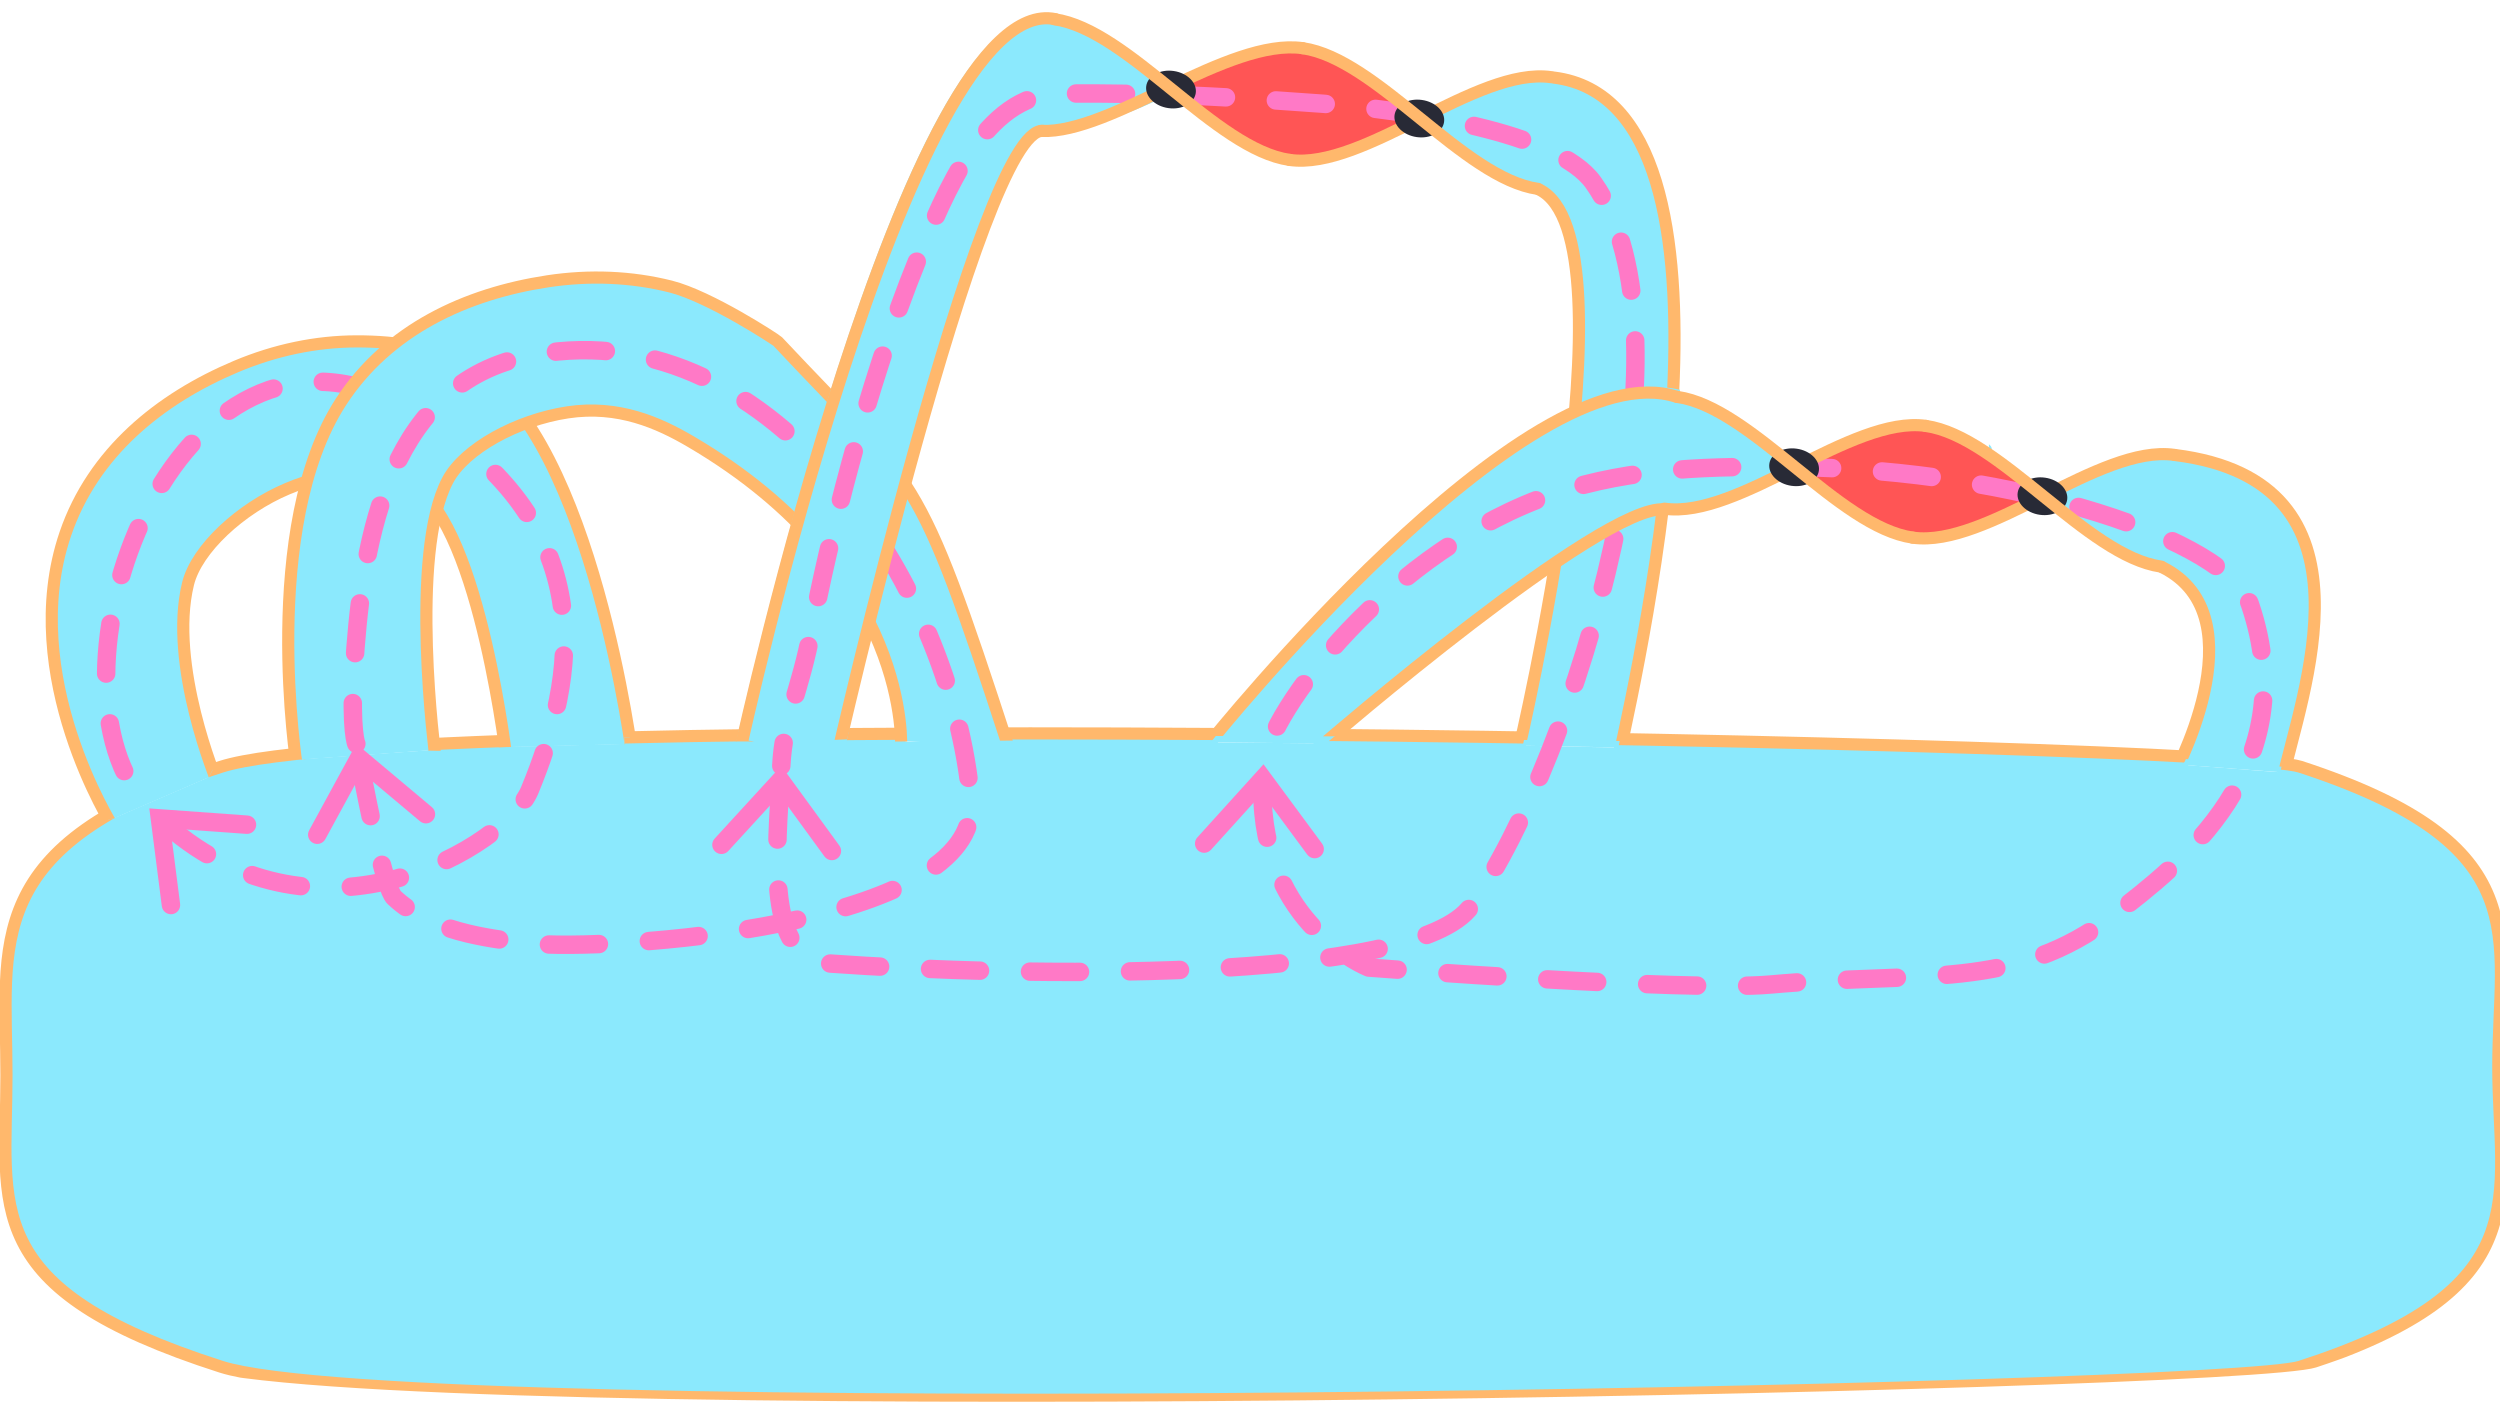 <?xml version="1.0" encoding="UTF-8" standalone="no"?>
<!DOCTYPE svg PUBLIC "-//W3C//DTD SVG 1.1//EN" "http://www.w3.org/Graphics/SVG/1.1/DTD/svg11.dtd">
<!-- Created with Vectornator (http://vectornator.io/) -->
<svg stroke-miterlimit="10" style="fill-rule:nonzero;clip-rule:evenodd;stroke-linecap:round;stroke-linejoin:round;"
    version="1.1" viewBox="0 0 1000 565" xml:space="preserve" xmlns="http://www.w3.org/2000/svg"
    xmlns:vectornator="http://vectornator.io" xmlns:xlink="http://www.w3.org/1999/xlink">
    <defs>
        <filter color-interpolation-filters="sRGB" filterUnits="userSpaceOnUse" height="96.427" id="Filter"
            width="117.113" x="97.562" y="120.607">
            <feDropShadow dx="-11.117" dy="-1.17" flood-color="#282a36" flood-opacity="0.791" in="SourceGraphic"
                result="Shadow" stdDeviation="6.223" />
        </filter>
        <filter color-interpolation-filters="sRGB" filterUnits="userSpaceOnUse" height="95.999" id="Filter_2"
            width="116.685" x="113.512" y="127.787">
            <feDropShadow dx="4.619" dy="5.796" flood-color="#282a36" flood-opacity="0.791" in="SourceGraphic"
                result="Shadow" stdDeviation="6.137" />
        </filter>
        <filter color-interpolation-filters="sRGB" filterUnits="userSpaceOnUse" height="125.813" id="Filter_3"
            width="76.636" x="305.994" y="147.537">
            <feDropShadow dx="4.027" dy="6.222" flood-color="#282a36" flood-opacity="0.791" in="SourceGraphic"
                result="Shadow" stdDeviation="6.137" />
        </filter>
        <filter color-interpolation-filters="sRGB" filterUnits="userSpaceOnUse" height="125.813" id="Filter_4"
            width="76.636" x="296.131" y="136.749">
            <feDropShadow dx="-5.837" dy="-4.567" flood-color="#282a36" flood-opacity="0.791" in="SourceGraphic"
                result="Shadow" stdDeviation="6.137" />
        </filter>
        <filter color-interpolation-filters="sRGB" filterUnits="userSpaceOnUse" height="103.975" id="Filter_5"
            width="204.59" x="603.289" y="129.296">
            <feDropShadow dx="-1.351" dy="-11.096" flood-color="#282a36" flood-opacity="0.9" in="SourceGraphic"
                result="Shadow" stdDeviation="6.651" />
        </filter>
        <filter color-interpolation-filters="sRGB" filterUnits="userSpaceOnUse" height="103.975" id="Filter_6"
            width="204.59" x="605.833" y="149.01">
            <feDropShadow dx="-2.926" dy="10.788" flood-color="#282a36" flood-opacity="0.9" in="SourceGraphic"
                result="Shadow" stdDeviation="6.651" />
        </filter>
    </defs>
    <clipPath id="ArtboardFrame_8">
        <rect height="565" width="1000" x="0" y="0" />
    </clipPath>
    <g clip-path="url(#ArtboardFrame_8)" id="Layer-1" vectornator:layerName="Layer 1" visibility="hidden">
        <path d="M-110.735-138.315L1054.77-138.315L1054.77 1059.06L-110.735 1059.06L-110.735-138.315Z" fill="#282a36"
            fill-rule="nonzero" opacity="1" stroke="none" />
    </g>
    <g clip-path="url(#ArtboardFrame_8)" id="Layer-2" vectornator:layerName="Layer 2">
        <clipPath id="ClipPath">
            <path
                d="M-5.679 422.286C-15.153 363.362 37.474 311.285 37.474 311.285L45.76 327.155L83.383 310.902L78.058 296.807L118.787 287.625L120.831 303.677L171.345 300.115L168.703 278.82C168.703 278.82 191.356 277.174 199.154 276.846C200.742 276.779 204.834 298.678 204.834 298.678L249.862 297.561C249.862 297.561 246.081 274.988 248.472 274.906C263.067 274.407 296.126 270.461 296.126 270.461L299.539 299.946L337.362 300.005L337.57 269.565C337.57 269.565 353.166 268.682 359.529 268.609C362.861 268.571 362.235 296.745 362.235 296.745L398.547 294.571C398.547 294.571 396.726 259.835 400.675 259.782C425.344 259.452 524.899 250.675 524.899 250.675L487.128 296.984L525.289 297.32L573.919 261.068C573.919 261.068 595.041 261.391 614.401 263.249C617.987 263.593 610.46 298.309 610.46 298.309L645.541 298.975L656.058 262.654L881.535 279.622L875.166 306.071L910.953 308.826C910.953 308.826 920.279 281.823 920.742 281.976C1018.47 314.381 1007.47 367.842 1007.47 422.286C1007.47 476.963 1024.87 514.579 926.42 546.982C895.499 557.16 152.273 571.97 75.374 546.982C-24.326 514.585 3.796 481.21-5.679 422.286Z" />
        </clipPath>
        <g clip-path="url(#ClipPath)">
            <path
                d="M2.586 430.108C2.586 377.312-8.296 337.878 88.47 306.697C163.784 282.429 889.716 296.77 920.116 306.697C1015.61 337.882 999.321 374.304 999.321 426.697C999.321 479.315 1016.32 515.514 920.116 546.697C889.899 556.492 163.616 570.744 88.47 546.697C-8.957 515.52 2.586 483.113 2.586 430.108Z"
                class="fill-blue stroke-orange stroke-orange" fill="#8be9fd" fill-rule="nonzero" opacity="1"
                stroke="#ffb86c" stroke-linecap="round" stroke-linejoin="round" stroke-width="4.861" />
        </g>
    </g>
    <g id="Layer-4" vectornator:layerName="Layer 4">
        <clipPath id="ClipPath_2">
            <path
                d="M5.962 21.076L978.159 21.076L961.091 314.245L741.377 296.406C741.377 296.406 691.886 298.88 554.869 298.748C460.608 298.657 249.639 294.914 249.639 294.914L249.985 297.702C249.985 297.702 198.197 298.942 198.197 298.942L87.433 303.105L83.571 310.925L45.589 327.346L9.894 334.19L5.962 21.076Z" />
        </clipPath>
        <g clip-path="url(#ClipPath_2)">
            <path
                d="M142.586 136.554C126.389 136.584 110.016 140.035 94.461 146.585C63.916 159.446 37.242 181.023 26.148 213.523C6.788 270.241 45.179 330.711 45.179 330.711L86.832 312.704C86.832 312.704 67.242 266.023 75.211 233.523C78.626 219.593 96.253 203.363 115.023 195.46C133.911 187.508 152.971 186.973 165.555 194.679C192.242 211.023 202.989 306.488 202.989 306.488L253.194 304.127C253.194 304.127 237.242 176.023 189.555 147.366C175.469 138.902 158.774 136.523 142.586 136.554Z"
                class="fill-blue stroke-orange stroke-orange" fill="#8be9fd" fill-rule="nonzero" opacity="1"
                stroke="#ffb86c" stroke-linecap="butt" stroke-linejoin="round" stroke-width="4.861" />
        </g>
    </g>
    <g id="Layer-10" vectornator:layerName="Layer 10">
        <g opacity="1">
            <path
                d="M66.627 329.895C128.007 383.647 202.848 338.022 211.906 316.051C230.063 272.007 243.387 208.98 163.368 163.255C69.722 109.743 11.617 274.301 59.713 323.353"
                fill="none" class="stroke-pink" stroke="#ff79c6" stroke-dasharray="20.0" stroke-linecap="round"
                stroke-linejoin="round" stroke-width="7.375" />
            <g class="fill-pink" fill="#ff79c6" stroke="none">
                <path
                    d="M99.064 326.198L64.214 323.683L59.719 323.358L60.291 327.829L64.726 362.486C64.985 364.506 66.832 365.935 68.852 365.676C70.872 365.417 72.3 363.57 72.042 361.55L67.607 326.893L63.683 331.039L98.533 333.554C100.564 333.701 102.33 332.173 102.476 330.142C102.623 328.111 101.095 326.345 99.064 326.198Z"
                    class="fill-pink" fill="#ff79c6" />
            </g>
        </g>
    </g>
    <g id="Layer-3" vectornator:layerName="Layer 3">
        <clipPath id="ClipPath_3">
            <path
                d="M3.767 21.085L7.704 330.241L118.079 303.616L122.423 303.679L170.642 300.21L175.423 300.335L293.36 296.835L295.86 296.491L295.954 298.179L336.329 297.71L336.204 296.804C381.884 296.44 431.306 295.989 478.36 295.648C478.335 292.856 478.239 290.407 478.36 286.679C478.44 284.22 478.593 282.32 478.954 278.054C478.964 277.934 479.138 275.558 479.204 274.679C479.292 273.514 479.646 271.322 480.048 269.679C480.419 268.16 480.817 266.959 481.548 265.835C483.871 262.262 488.965 261.202 492.267 265.054C492.497 265.323 492.679 265.644 492.892 265.929C492.927 265.63 492.916 265.596 492.954 265.273C493.013 264.77 493.089 264.109 493.11 263.929C493.216 263.027 493.547 260.809 493.548 260.804C493.753 259.44 493.811 258.815 493.892 258.116C493.892 257.766 493.891 256.907 493.892 256.866C493.876 256.777 493.891 256.757 494.079 255.523C494.187 255.062 494.193 255.072 494.798 253.804L495.079 253.398L495.735 252.585L497.517 251.398L500.392 250.866L503.017 251.648L503.954 252.304L513.36 252.304C513.389 250.801 513.418 249.064 513.423 248.616C513.44 247.082 513.472 245.856 513.579 243.179C513.601 242.638 513.807 237.894 513.829 237.491C513.837 237.351 513.844 237.002 513.86 236.835C513.865 236.656 513.866 236.676 514.142 235.554C514.311 234.91 514.327 234.887 515.954 232.835L516.36 232.523L516.86 232.179L517.454 231.866L518.173 231.616L518.985 231.429L519.892 231.335L520.767 231.398L521.61 231.585L522.392 231.835L523.048 232.179L523.579 232.523L523.829 232.71C524.338 233.18 524.43 233.332 524.61 233.554C524.7 232.886 524.734 232.096 524.829 231.429C524.886 231.032 525.359 227.268 525.392 227.023C525.469 226.443 525.484 226.378 525.548 226.085C525.557 225.894 525.579 225.878 526.235 224.335C526.496 223.893 526.467 223.885 527.235 222.991L527.767 222.554L528.485 222.054L529.485 221.616L530.767 221.304L532.267 221.304L533.704 221.648L534.892 222.241L535.767 222.929L536.329 223.585L536.735 224.116L536.829 224.273C537.03 223.432 537.044 223.189 537.298 222.148C537.376 221.828 537.474 221.477 537.517 221.304C537.527 221.199 537.545 220.689 537.548 220.648C537.626 219.347 537.718 218.662 538.017 217.648C538.621 215.598 539.907 213.827 542.017 212.773C542.894 212.334 543.821 212.025 544.985 212.023C546.391 212.02 547.653 212.652 548.767 213.523C549.29 211.729 549.675 209.951 550.267 208.148C550.298 208.051 550.451 207.229 550.454 207.21C550.644 206.139 550.757 205.616 550.985 204.866C551.37 203.602 551.919 202.458 552.767 201.398C553.964 199.901 555.536 198.829 558.11 198.991C559.711 199.092 560.865 199.662 561.767 200.46C562.611 199.994 563.548 199.662 564.735 199.679C565.335 199.687 565.824 199.923 566.36 200.085C566.586 199.361 566.56 199.144 566.829 198.304C566.978 197.837 568.518 193.536 568.704 193.023C568.796 192.769 569.081 192.009 569.142 191.866C569.189 191.757 569.186 191.749 569.329 191.46C569.445 191.235 569.462 191.227 570.048 190.398L570.735 189.679L574.954 188.179L576.673 189.085C576.951 188.216 577.17 187.564 577.485 186.585C577.485 186.585 577.484 186.531 577.485 186.523C577.498 186.409 577.578 185.664 577.579 185.648C577.739 183.994 577.823 183.346 578.173 182.304C579.46 178.475 583.69 175.873 588.079 178.616C588.408 178.822 588.501 179.084 588.767 179.304C588.903 179 588.983 178.698 589.235 178.335C589.909 177.343 589.891 177.342 592.485 175.96C594.469 175.587 594.478 175.594 596.548 176.148C596.822 176.296 596.761 176.353 596.954 176.46C597.731 173.648 599.864 171.481 603.079 171.116C603.295 170.175 603.441 169.168 603.673 168.241C603.711 168.092 603.702 168.093 603.767 167.866C603.767 167.661 603.794 167.654 604.923 165.71C606.028 164.158 606.355 164.081 611.267 163.835C612.24 162.44 613.717 161.477 615.392 161.241C616.179 161.131 617.012 161.18 617.829 161.398C617.839 161.4 617.851 161.395 617.86 161.398C618.153 159.644 618.381 157.834 618.704 156.054C619.309 152.727 622.503 150.512 625.829 151.116C629.156 151.721 631.371 154.915 630.767 158.241C627.964 173.659 626.295 186.219 623.079 213.929C622.511 218.827 622.284 220.611 621.985 223.148C621.644 226.051 621.048 230.119 620.329 233.679C619.805 236.275 619.26 238.486 618.642 240.241C618.22 241.437 617.739 242.435 617.173 243.335C616.041 245.136 614.559 246.495 612.173 246.929C610.653 247.205 609.298 246.932 608.079 246.398C608.108 248.242 607.627 250.066 606.298 251.616C604.407 253.823 601.308 254.402 598.704 253.116C598.122 254.328 597.384 255.499 596.298 256.585C594.527 258.356 591.95 259.153 589.329 258.273C588.823 258.103 588.459 257.829 588.048 257.585C587.948 259.099 587.885 260.588 587.517 261.866C586.663 264.824 584.929 267.238 582.11 268.648C581.766 268.82 581.449 268.78 581.11 268.898C580.326 272.092 579.409 274.718 577.86 276.46C575.307 279.333 571.276 279.654 568.329 277.398C568.317 277.388 568.31 277.376 568.298 277.366C568.144 277.932 568.059 278.558 567.892 279.116C567.886 279.147 567.837 279.436 567.829 279.491C567.78 279.86 567.766 280.116 567.704 280.429C567.597 280.97 567.451 281.484 567.235 282.023C566.442 284.004 564.87 285.631 562.517 286.273C562.485 286.281 562.455 286.264 562.423 286.273C562.349 288.569 562.187 290.378 561.673 292.116C561.332 293.269 560.719 294.246 560.11 295.21C691.95 295.25 740.829 292.929 740.829 292.929L961.048 310.554L973.298 103.241L978.173 21.085L3.767 21.085Z" />
        </clipPath>
        <g clip-path="url(#ClipPath_3)">
            <path
                d="M157.954 137.335C149.75 143.723 142.448 151.41 136.454 160.616C131.2 168.687 127.289 178.005 124.235 187.835C128.037 187.767 131.942 187.677 134.454 187.773C138.012 187.908 140.759 188.247 143.954 188.835C150.418 190.025 156.564 192.296 163.454 196.116C163.992 196.414 164.645 196.667 166.173 197.21C166.356 197.275 166.359 197.299 166.548 197.366C170.66 198.832 173.153 200.198 175.142 202.648C176.231 198.714 177.512 195.06 179.11 192.054C183.952 182.946 196.24 174.532 210.235 169.366C209.268 167.272 208.986 166.789 207.829 164.273C207.433 163.41 207.413 163.416 207.017 162.554C203.262 154.388 200.696 149 198.11 143.616C191.775 142.43 184.558 141.648 176.673 141.273C173.624 141.127 171.442 140.581 166.892 139.148C166.333 138.972 166.115 138.893 165.829 138.804C163.861 138.193 162.62 137.887 161.454 137.71C160.664 137.59 159.732 137.477 157.985 137.335C157.979 137.34 157.961 137.33 157.954 137.335Z"
                class="fill-blue" fill="#8be9fd" fill-rule="nonzero" filter="url(#Filter)" stroke="none"
                vectornator:shadowAngle="3.24648" vectornator:shadowColor="#282a36" vectornator:shadowOffset="11.1781"
                vectornator:shadowOpacity="0.79054" vectornator:shadowRadius="12.4452" />
            <path
                d="M157.954 137.335C149.75 143.723 142.448 151.41 136.454 160.616C131.2 168.687 127.289 178.005 124.235 187.835C128.037 187.767 131.942 187.677 134.454 187.773C138.012 187.908 140.759 188.247 143.954 188.835C150.418 190.025 156.564 192.296 163.454 196.116C163.992 196.414 164.645 196.667 166.173 197.21C166.356 197.275 166.359 197.299 166.548 197.366C170.66 198.832 173.153 200.198 175.142 202.648C176.231 198.714 177.512 195.06 179.11 192.054C183.952 182.946 196.24 174.532 210.235 169.366C209.268 167.272 208.986 166.789 207.829 164.273C207.433 163.41 207.413 163.416 207.017 162.554C203.262 154.388 200.696 149 198.11 143.616C191.775 142.43 184.558 141.648 176.673 141.273C173.624 141.127 171.442 140.581 166.892 139.148C166.333 138.972 166.115 138.893 165.829 138.804C163.861 138.193 162.62 137.887 161.454 137.71C160.664 137.59 159.732 137.477 157.985 137.335C157.979 137.34 157.961 137.33 157.954 137.335Z"
                class="fill-blue" fill="#8be9fd" fill-rule="nonzero" filter="url(#Filter_2)" stroke="none"
                vectornator:shadowAngle="0.897928" vectornator:shadowColor="#282a36" vectornator:shadowOffset="7.41096"
                vectornator:shadowOpacity="0.79054" vectornator:shadowRadius="12.274" />
            <path
                d="M268.234 114.611C252.525 110.662 235.807 109.986 219.119 112.515C186.351 117.48 155.195 131.844 136.459 160.624C103.761 210.85 118.699 306.493 118.699 306.493L174.139 302.694C174.139 302.694 163.399 221.609 179.106 192.062C185.838 179.398 206.911 167.994 227.048 164.943C247.31 161.873 263.494 169.133 276.223 176.597C365.164 228.744 360.422 299.473 360.422 299.473C360.422 299.473 403.437 298.936 403.29 298.485C366.389 185.086 367.205 196.51 311.108 136.628C310.459 135.935 283.933 118.557 268.234 114.611Z"
                class="fill-blue stroke-orange stroke-orange" fill="#8be9fd" fill-rule="nonzero" opacity="1"
                stroke="#ffb86c" stroke-linecap="butt" stroke-linejoin="round" stroke-width="4.861" />
        </g>
    </g>
    <g id="Layer-11" vectornator:layerName="Layer 11">
        <g opacity="1">
            <path
                d="M144.302 306.843C147.471 323.526 153.912 355.481 157.699 359.046C171.717 372.239 193.724 375.38 212.207 377.36C241.214 380.468 392.64 371.416 388.375 320.237C381.186 233.966 306.843 121.149 209.591 142.76C153.335 155.262 144.438 220.95 141.565 268.345C140.117 292.248 142.64 298.123 142.536 297.492"
                fill="none" class="stroke-pink" stroke="#ff79c6" stroke-dasharray="20.0" stroke-linecap="round"
                stroke-linejoin="round" stroke-width="7.375" />
            <g class="fill-pink" fill="#ff79c6" stroke="none">
                <path
                    d="M172.749 322.861L145.989 300.395L142.537 297.497L140.38 301.455L123.658 332.133C122.683 333.922 123.343 336.161 125.131 337.136C126.919 338.111 129.159 337.451 130.133 335.663L146.856 304.984L141.247 306.044L168.007 328.51C169.566 329.819 171.892 329.616 173.202 328.057C174.511 326.497 174.308 324.171 172.749 322.861Z"
                    class="fill-pink" fill="#ff79c6" />
            </g>
        </g>
    </g>
    <g clip-path="url(#ArtboardFrame_8)" id="Layer-8" vectornator:layerName="Layer 8">
        <path d="M317.31 211.266L348.071 251.786L363.261 190.47L333.087 156.658L317.31 211.266Z" class="fill-blue"
            fill="#8be9fd" fill-rule="nonzero" filter="url(#Filter_3)" stroke="none" vectornator:shadowAngle="0.996374"
            vectornator:shadowColor="#282a36" vectornator:shadowOffset="7.41096" vectornator:shadowOpacity="0.79054"
            vectornator:shadowRadius="12.274" />
        <path d="M317.31 211.266L348.071 251.786L363.261 190.47L333.087 156.658L317.31 211.266Z" class="fill-blue"
            fill="#8be9fd" fill-rule="nonzero" filter="url(#Filter_4)" stroke="none" vectornator:shadowAngle="3.80552"
            vectornator:shadowColor="#282a36" vectornator:shadowOffset="7.41096" vectornator:shadowOpacity="0.79054"
            vectornator:shadowRadius="12.274" />
        <path
            d="M615.185 75.556C585.482 71.347 550.772 23.487 521.069 19.278L521.07 19.269C491.367 15.06 466.522 49.682 416.532 52.688C394.226 54.03 342.363 271.05 337.267 304.488C336.538 309.275 292.759 304.715 292.759 304.715C292.759 304.715 361.532-12.312 421.532 7.688C457.539 19.691 421.743 7.688 421.743 7.688C446.348 11.175 474.388 44.614 500.172 58.383C505.515 61.236 510.76 63.244 515.859 63.967L515.858 63.975C545.561 68.184 580.787 25.92 620.787 30.92C705.131 41.463 654.828 263.977 647.328 298.977L609.093 298.301C609.093 298.301 655.723 95.838 615.723 75.838"
            class="fill-blue" fill="#8be9fd" fill-rule="nonzero" opacity="1" stroke="none" />
        <clipPath id="ClipPath_4">
            <path
                d="M472.635 44.315C472.635 17.579 493.626-4.094 519.519-4.094C545.412-4.094 566.402 17.579 566.402 44.315C566.402 71.051 545.412 92.724 519.519 92.724C493.626 92.724 472.635 71.051 472.635 44.315Z" />
        </clipPath>
        <g clip-path="url(#ClipPath_4)">
            <path
                d="M615.185 75.556C585.482 71.347 550.772 23.487 521.069 19.278L521.07 19.269C479.068 15.591 464.341 52.136 416.532 52.688C391.533 52.977 416.532 152.688 416.532 152.688L376.532 152.688C376.532 152.688 361.532-12.312 421.532 7.688C457.539 19.691 421.743 7.688 421.743 7.688C446.348 11.175 474.388 44.614 500.172 58.383C505.515 61.236 510.76 63.244 515.859 63.967L515.858 63.975C545.561 68.184 580.787 25.92 620.787 30.92C705.131 41.463 672.195 121.445 664.695 156.445L624.122 155.094C624.122 155.094 655.723 95.838 615.723 75.838"
                class="fill-red" fill="#ff5555" fill-rule="nonzero" opacity="1" stroke="none" />
        </g>
    </g>
    <g clip-path="url(#ArtboardFrame_8)" id="Layer-7" vectornator:layerName="Layer 7">
        <g opacity="1">
            <path
                d="M311.978 315.847C310.076 348.002 307.775 383.669 331.405 385.372C406.628 390.79 566.456 393.671 588.494 362.348C630.342 302.871 681.188 134.62 637.31 73.016C622.933 52.832 563.387 43.969 528.846 41.469C499.189 39.323 467.14 36.963 423.336 37.461C393.706 37.797 377.984 77.002 367.13 103.599C346.111 155.108 330.707 219.62 324.744 251.608C320.037 276.862 313.47 287.238 312.511 306.343"
                fill="none" class="stroke-pink" stroke="#ff79c6" stroke-dasharray="20.0" stroke-linecap="round"
                stroke-linejoin="round" stroke-width="7.375" />
            <g class="fill-pink" fill="#ff79c6" stroke="none">
                <path
                    d="M335.742 338.231L315.165 309.993L312.51 306.351L309.465 309.674L285.862 335.436C284.486 336.938 284.588 339.27 286.09 340.646C287.591 342.022 289.924 341.92 291.3 340.418L314.903 314.656L309.204 314.337L329.782 342.574C330.982 344.22 333.288 344.582 334.934 343.383C336.58 342.183 336.942 339.877 335.742 338.231Z"
                    class="fill-pink" fill="#ff79c6" />
            </g>
        </g>
        <path d="M416.532 52.386C444.614 53.516 491.367 15.06 521.07 19.269" fill="none" opacity="1"
            class="stroke-orange stroke-orange" stroke="#ffb86c" stroke-linecap="round" stroke-linejoin="round"
            stroke-width="4.861" />
        <path
            d="M458.497 34.415C459.079 30.314 463.983 27.618 469.451 28.392C474.919 29.167 478.881 33.12 478.3 37.221C477.719 41.322 472.815 44.019 467.346 43.244C461.878 42.469 457.916 38.517 458.497 34.415Z"
            fill="#282a36" fill-rule="nonzero" opacity="1" stroke="none" />
        <path d="M515.859 63.967C486.155 59.758 451.446 11.897 421.743 7.688" fill="none" opacity="1"
            class="stroke-orange stroke-orange" stroke="#ffb86c" stroke-linecap="round" stroke-linejoin="round"
            stroke-width="4.861" />
        <path d="M515.858 63.975C545.561 68.184 590.693 26.65 620.396 30.859" fill="none" opacity="1"
            class="stroke-orange stroke-orange" stroke="#ffb86c" stroke-linecap="round" stroke-linejoin="round"
            stroke-width="4.861" />
        <path
            d="M557.824 46.005C558.405 41.904 563.309 39.207 568.777 39.982C574.245 40.757 578.207 44.71 577.626 48.811C577.045 52.912 572.141 55.609 566.672 54.834C561.204 54.059 557.242 50.106 557.824 46.005Z"
            fill="#282a36" fill-rule="nonzero" opacity="1" stroke="none" />
        <path d="M615.185 75.556C585.482 71.347 550.772 23.487 521.069 19.278" fill="none" opacity="1"
            class="stroke-orange stroke-orange" stroke="#ffb86c" stroke-linecap="round" stroke-linejoin="round"
            stroke-width="4.861" />
        <clipPath id="ClipPath_5">
            <path
                d="M4.848-28.012L978.159 21.076L961.053 310.555L739.32 298.859C739.32 298.859 691.63 295.903 554.304 295.772C509.412 295.73 456.177 294.599 403.406 294.116C385.829 293.955 357.533 294.817 340.676 295.671C274.784 299.009 191.541 292.417 191.541 292.417L89.935 297.667L7.71 330.248L4.848-28.012Z" />
        </clipPath>
        <g clip-path="url(#ClipPath_5)">
            <path
                d="M422.158 7.667C363.196-4.718 296.501 298.212 296.501 298.212L334.345 304.507C334.345 304.507 392.361 49.868 417.237 52.356"
                fill="none" opacity="1" class="stroke-orange stroke-orange" stroke="#ffb86c" stroke-linecap="butt"
                stroke-linejoin="round" stroke-width="4.861" />
            <path
                d="M615.759 75.857C655.759 95.857 607.371 300.43 607.371 300.43L648.053 300.488C655.553 265.488 705.927 41.578 621.584 31.035"
                fill="none" opacity="1" class="stroke-orange stroke-orange" stroke="#ffb86c" stroke-linecap="round"
                stroke-linejoin="round" stroke-width="4.861" />
        </g>
    </g>
    <g id="Layer-9" vectornator:layerName="Layer 9">
        <path
            d="M658.798 157.023C649.911 157.149 640.04 160.225 629.704 165.023C627.544 177.805 625.825 190.264 623.079 213.929C622.511 218.827 622.284 220.611 621.985 223.148C621.836 224.414 621.502 226.171 621.267 227.741C639.932 214.971 656.67 204.936 664.954 203.96C665.006 203.023 665.079 202.084 665.298 200.929C665.39 200.445 665.497 199.942 665.61 199.429C665.726 198.908 665.988 197.831 666.11 197.335C666.234 196.203 666.273 195.156 666.267 192.71C666.263 191.456 666.253 190.88 666.267 190.148C666.294 188.711 666.372 187.474 666.517 186.241C666.573 185.759 666.655 184.597 666.735 182.866C666.799 181.491 667.119 172.362 667.173 170.929C667.356 166.01 667.53 162.569 667.704 159.835C667.751 159.106 667.812 158.686 667.86 158.085C664.957 157.403 661.966 156.977 658.798 157.023ZM791.454 179.866C791.454 179.92 791.454 179.905 791.454 179.991C791.454 180.253 791.453 182.108 791.454 182.991C791.753 182.989 792.061 182.983 792.329 182.991C792.933 181.666 792.496 180.763 791.454 179.866Z"
            class="fill-blue" fill="#8be9fd" fill-rule="nonzero" filter="url(#Filter_5)" stroke="none"
            vectornator:shadowAngle="4.59123" vectornator:shadowColor="#282a36" vectornator:shadowOffset="11.1781"
            vectornator:shadowOpacity="0.9" vectornator:shadowRadius="13.3014" />
        <path
            d="M662.917 154.852C654.03 154.978 644.159 158.054 633.823 162.852C631.663 175.634 629.944 188.093 627.198 211.758C626.63 216.656 626.403 218.44 626.104 220.977C625.955 222.243 625.621 224 625.386 225.57C644.051 212.8 660.789 202.765 669.073 201.789C669.125 200.852 669.198 199.913 669.417 198.758C669.509 198.274 669.616 197.771 669.729 197.258C669.845 196.737 670.107 195.66 670.229 195.164C670.353 194.032 670.392 192.985 670.386 190.539C670.382 189.285 670.372 188.709 670.386 187.977C670.413 186.54 670.491 185.303 670.636 184.07C670.692 183.588 670.774 182.426 670.854 180.695C670.918 179.32 671.238 170.191 671.292 168.758C671.475 163.839 671.649 160.398 671.823 157.664C671.87 156.935 671.931 156.515 671.979 155.914C669.076 155.232 666.085 154.806 662.917 154.852ZM795.573 177.695C795.573 177.749 795.573 177.734 795.573 177.82C795.573 178.082 795.572 179.937 795.573 180.82C795.872 180.818 796.18 180.812 796.448 180.82C797.052 179.495 796.615 178.592 795.573 177.695Z"
            class="fill-blue" fill="#8be9fd" fill-rule="nonzero" filter="url(#Filter_6)" stroke="none"
            vectornator:shadowAngle="1.83566" vectornator:shadowColor="#282a36" vectornator:shadowOffset="11.1781"
            vectornator:shadowOpacity="0.9" vectornator:shadowRadius="13.3014" />
        <path
            d="M864.428 226.642C834.725 222.434 800.016 174.573 770.312 170.364L770.313 170.355C740.61 166.147 715.766 200.768 665.775 203.774C643.393 205.121 552.22 279.38 533.654 294.681C531.519 296.441 530.344 297.421 530.344 297.421L484.289 296.917C484.289 296.917 610.775 138.774 670.775 158.774C706.783 170.777 670.986 158.774 670.986 158.774C695.591 162.261 723.631 195.7 749.415 209.469C754.758 212.322 760.004 214.33 765.102 215.053L765.101 215.061C794.804 219.27 830.03 177.006 870.03 182.006C954.374 192.549 919.613 273.893 912.113 308.893L873.202 305.959C873.202 305.959 904.966 246.925 864.966 226.925"
            class="fill-blue" fill="#8be9fd" fill-rule="nonzero" opacity="1" stroke="none" />
        <clipPath id="ClipPath_6">
            <path
                d="M721.878 195.401C721.878 168.666 742.869 146.992 768.762 146.992C794.655 146.992 815.646 168.666 815.646 195.401C815.646 222.137 794.655 243.81 768.762 243.81C742.869 243.81 721.878 222.137 721.878 195.401Z" />
        </clipPath>
        <g clip-path="url(#ClipPath_6)">
            <path
                d="M864.428 226.642C834.725 222.434 800.016 174.573 770.312 170.364L770.313 170.355C728.311 166.677 713.584 203.222 665.775 203.774C640.776 204.063 665.775 303.774 665.775 303.774L625.775 303.774C625.775 303.774 610.775 138.774 670.775 158.774C706.783 170.777 670.986 158.774 670.986 158.774C695.591 162.261 723.631 195.7 749.415 209.469C754.758 212.322 760.004 214.33 765.102 215.053L765.101 215.061C794.804 219.27 830.03 177.006 870.03 182.006C954.374 192.549 921.438 272.531 913.938 307.531L873.365 306.18C873.365 306.18 904.966 246.925 864.966 226.925"
                class="fill-red" fill="#ff5555" fill-rule="nonzero" opacity="1" stroke="none" />
        </g>
    </g>
    <g id="Layer-6" vectornator:layerName="Layer 6">
        <g opacity="1">
            <path
                d="M504.931 315.213C504.561 370.312 547.51 387.03 547.51 387.03C547.51 387.03 674.938 396.796 708.136 393.812C769.183 388.324 805.807 396.597 845.492 366.053C871.676 345.9 922.213 307.52 900.037 241.865C891.287 215.958 806.416 187.872 718.535 186.835C685.168 186.441 653 186.912 622.007 197.328C555.854 219.56 507.302 284.943 505.406 305.697"
                fill="none" class="stroke-pink" stroke="#ff79c6" stroke-dasharray="20.0" stroke-linecap="round"
                stroke-linejoin="round" stroke-width="7.375" />
            <g class="fill-pink" fill="#ff79c6" stroke="none">
                <path
                    d="M528.833 337.45L508.082 309.34L505.405 305.714L502.381 309.056L478.936 334.963C477.57 336.473 477.686 338.805 479.196 340.171C480.706 341.538 483.038 341.421 484.405 339.911L507.849 314.005L502.148 313.72L522.9 341.831C524.109 343.469 526.418 343.817 528.056 342.607C529.695 341.398 530.043 339.089 528.833 337.45Z"
                    class="fill-pink" fill="#ff79c6" />
            </g>
        </g>
        <path d="M665.775 203.472C695.478 207.681 740.61 166.147 770.313 170.355" fill="none" opacity="1"
            class="stroke-orange stroke-orange" stroke="#ffb86c" stroke-linecap="round" stroke-linejoin="round"
            stroke-width="4.861" />
        <path
            d="M707.741 185.501C708.322 181.4 713.226 178.704 718.694 179.479C724.162 180.253 728.124 184.206 727.543 188.307C726.962 192.408 722.058 195.105 716.59 194.33C711.121 193.555 707.16 189.603 707.741 185.501Z"
            fill="#282a36" fill-rule="nonzero" opacity="1" stroke="none" />
        <path d="M765.102 215.053C735.399 210.844 700.69 162.983 670.986 158.774" fill="none" opacity="1"
            class="stroke-orange stroke-orange" stroke="#ffb86c" stroke-linecap="round" stroke-linejoin="round"
            stroke-width="4.861" />
        <path d="M765.101 215.061C794.804 219.27 839.936 177.736 869.64 181.945" fill="none" opacity="1"
            class="stroke-orange stroke-orange" stroke="#ffb86c" stroke-linecap="round" stroke-linejoin="round"
            stroke-width="4.861" />
        <path
            d="M807.067 197.091C807.648 192.99 812.552 190.293 818.02 191.068C823.488 191.843 827.45 195.796 826.869 199.897C826.288 203.998 821.384 206.695 815.916 205.92C810.447 205.145 806.486 201.192 807.067 197.091Z"
            fill="#282a36" fill-rule="nonzero" opacity="1" stroke="none" />
        <path d="M864.428 226.642C834.725 222.434 800.016 174.573 770.312 170.364" fill="none" opacity="1"
            class="stroke-orange stroke-orange" stroke="#ffb86c" stroke-linecap="round" stroke-linejoin="round"
            stroke-width="4.861" />
        <clipPath id="ClipPath_7">
            <path
                d="M3.769 21.076L978.159 21.076L961.053 310.555L740.843 292.94C740.843 292.94 689.716 294.713 552.391 294.582C415.065 294.452 191.541 292.417 191.541 292.417L89.935 297.667L7.71 330.248L3.769 21.076Z" />
        </clipPath>
        <g clip-path="url(#ClipPath_7)">
            <path
                d="M670.775 158.774C610.775 138.774 484.002 296.858 484.002 296.858L529.623 297.373C529.623 297.373 640.899 201.287 665.775 203.774"
                fill="none" opacity="1" class="stroke-orange stroke-orange" stroke="#ffb86c" stroke-linecap="butt"
                stroke-linejoin="round" stroke-width="4.861" />
            <path
                d="M864.966 226.925C904.966 246.925 868.31 312.282 868.31 312.282L912.747 312.967C920.247 277.967 954.374 192.549 870.03 182.006"
                fill="none" opacity="1" class="stroke-orange stroke-orange" stroke="#ffb86c" stroke-linecap="round"
                stroke-linejoin="round" stroke-width="4.861" />
        </g>
    </g>
    <g id="Layer-5" vectornator:layerName="Layer 5" />
</svg>